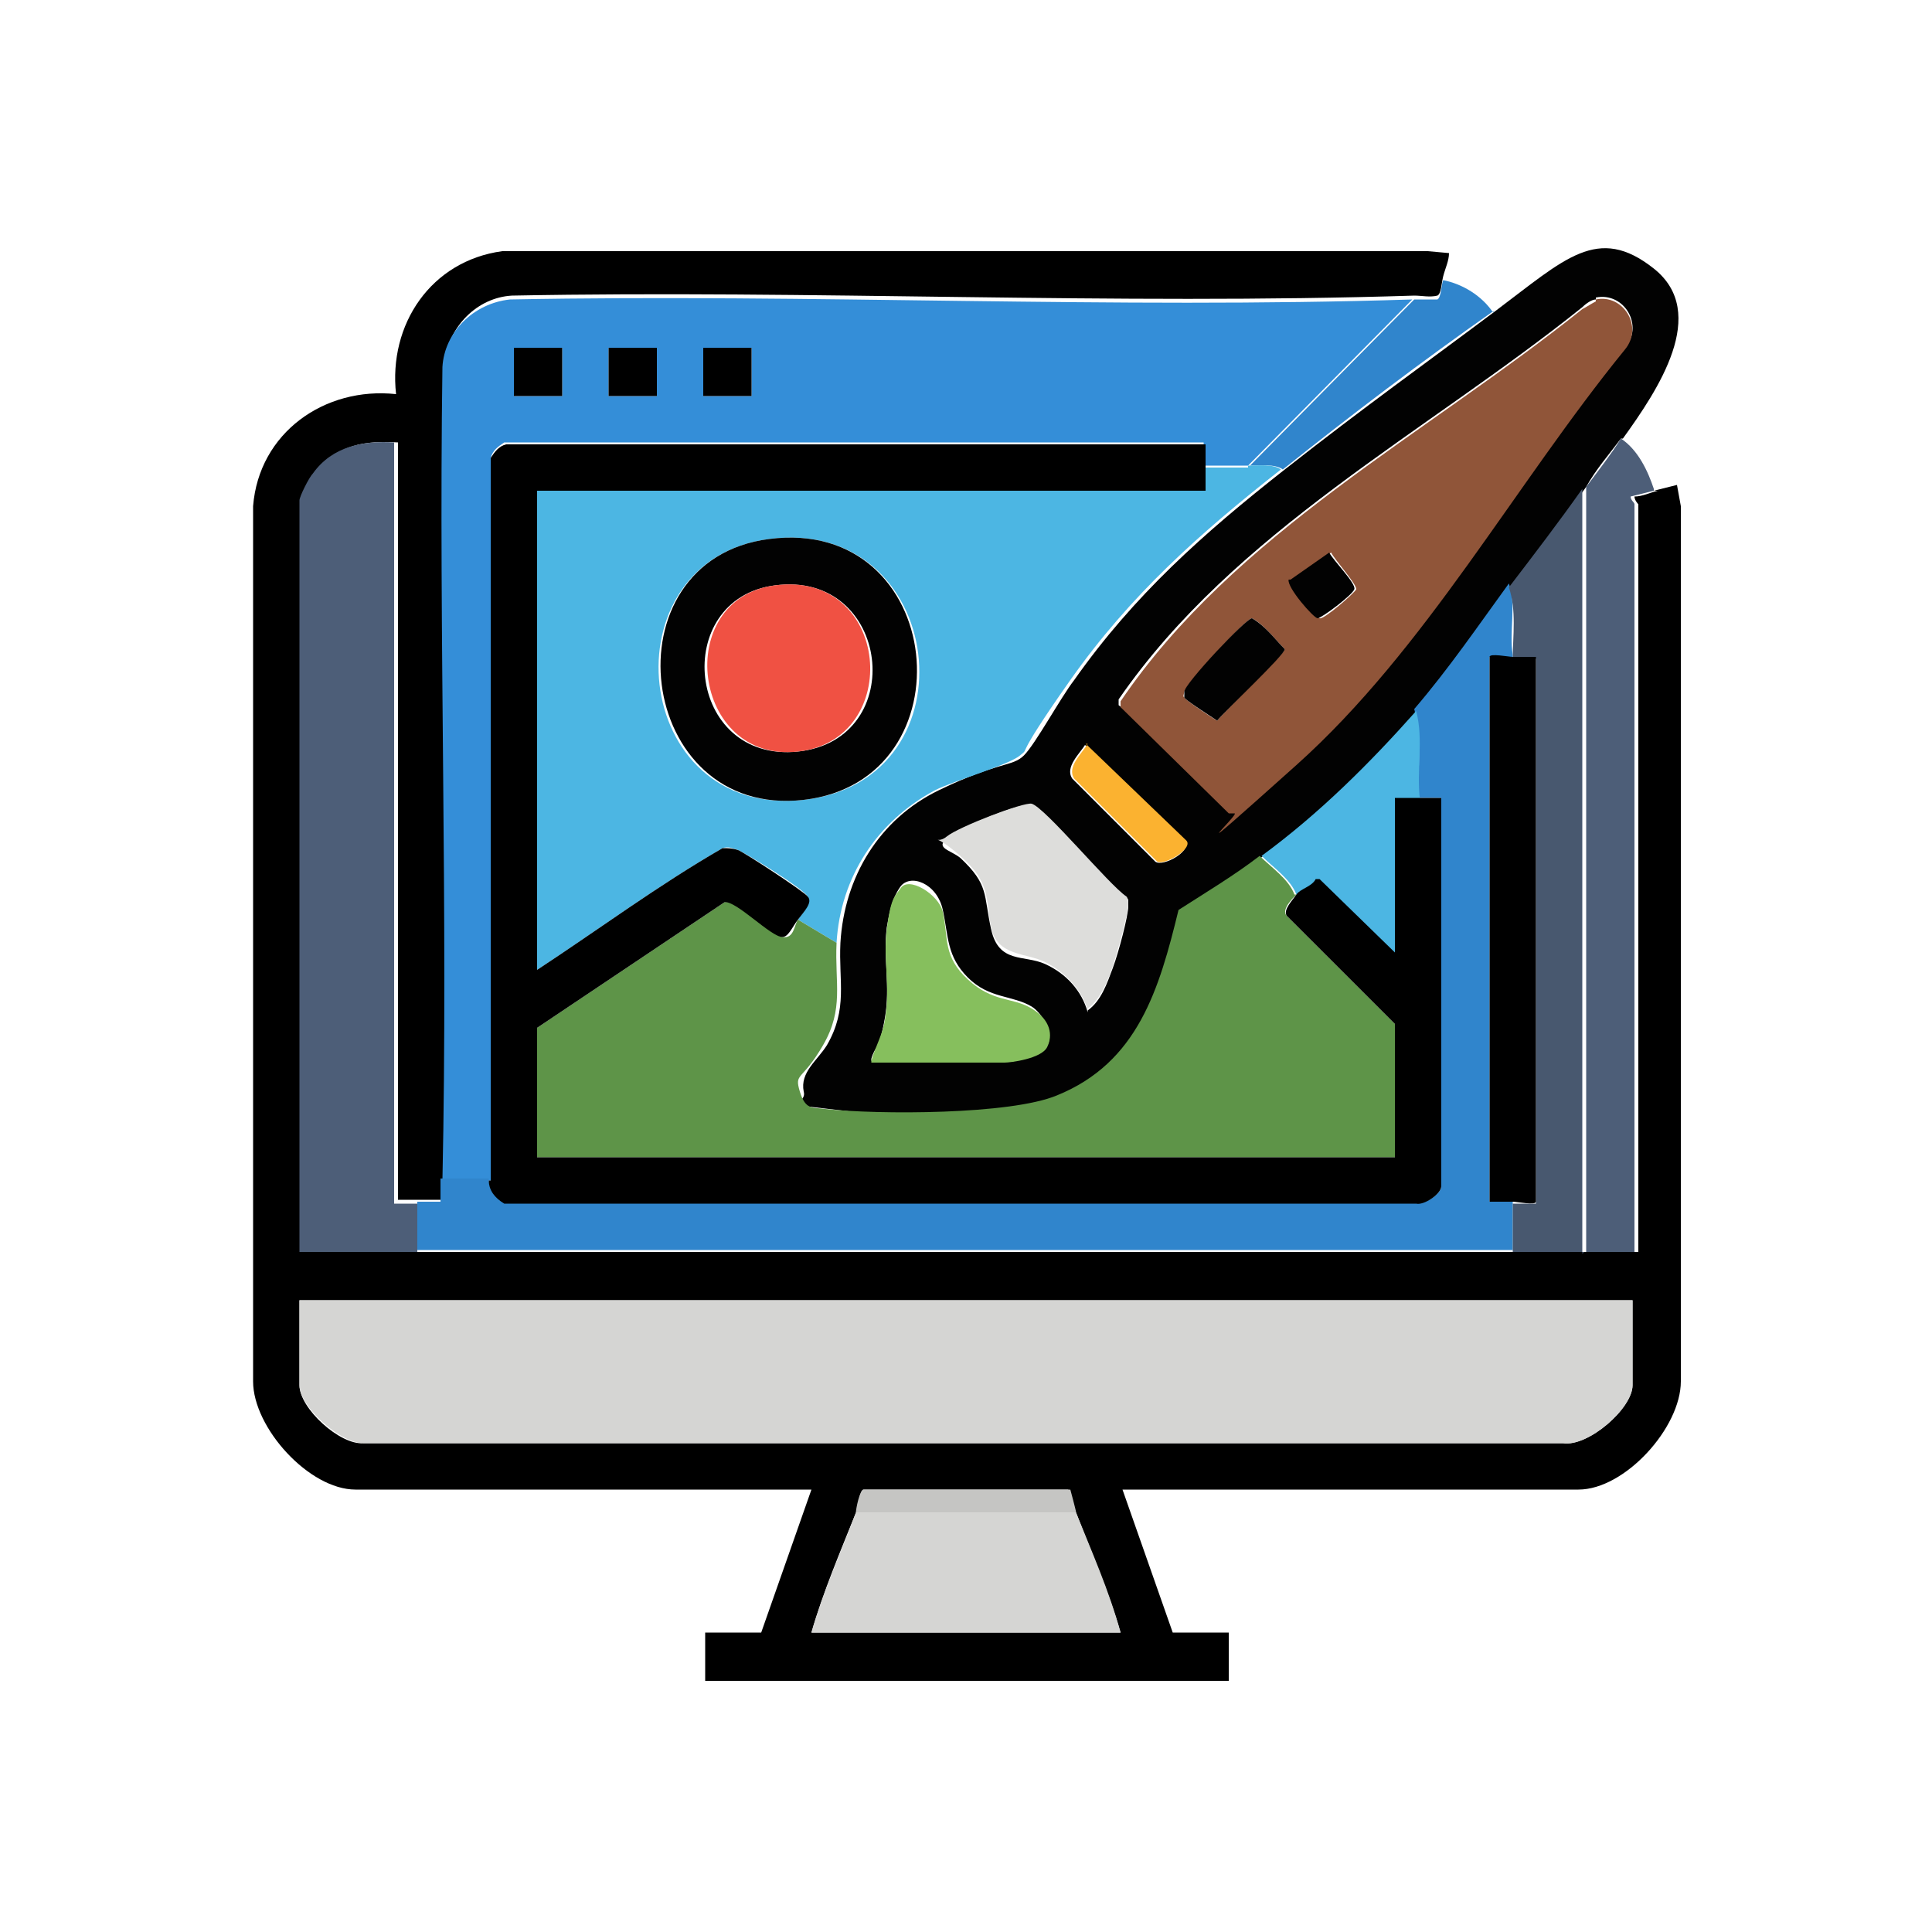 <?xml version="1.0" encoding="UTF-8"?>
<svg id="Layer_1" xmlns="http://www.w3.org/2000/svg" version="1.1" viewBox="0 0 100 100">
  <!-- Generator: Adobe Illustrator 29.1.0, SVG Export Plug-In . SVG Version: 2.1.0 Build 142)  -->
  <defs>
    <style>
      .st0 {
        fill: #4cb6e3;
      }

      .st1 {
        fill: #5e9448;
      }

      .st2 {
        fill: #3085cc;
      }

      .st3 {
        fill: #fbb230;
      }

      .st4 {
        fill: #020202;
      }

      .st5 {
        fill: #86bf5d;
      }

      .st6 {
        fill: #f05143;
      }

      .st7 {
        fill: #c5c5c3;
      }

      .st8 {
        fill: #48586f;
      }

      .st9 {
        fill: #905539;
      }

      .st10 {
        fill: #4d5e78;
      }

      .st11 {
        fill: #348ed8;
      }

      .st12 {
        fill: #d5d5d3;
      }

      .st13 {
        fill: #dddddb;
      }
    </style>
  </defs>
  <path d="M85.6,25.4c.4-.1.8-.2,1.2-.3l.2,1.1v45.3c0,2.4-2.9,5.6-5.3,5.6h-23.6l2.6,7.4h2.9v2.5h-27.1v-2.5h2.9l2.6-7.4h-23.6c-2.4,0-5.3-3.2-5.3-5.6V26.2c.3-3.8,3.7-6.2,7.4-5.8-.4-3.6,1.8-6.9,5.5-7.4h47.9s1.1.1,1.1.1c0,.4-.2.8-.3,1.2s-.1.9-.3,1c-.4.1-.8,0-1.2,0-15.6.5-31.2-.3-46.7,0-1.8.1-3.3,1.6-3.5,3.5-.2,14,.3,28.1,0,42.1,0,.4,0,.8,0,1.2-.4,0-.8,0-1.2,0s-.8,0-1.2,0V22.9c-1.7-.1-3.2.1-4.2,1.6s-.7,1.2-.7,1.4v38.9c2.1,0,4.1,0,6.2,0,18.9,0,37.8,0,56.7,0s2.5,0,3.7,0,1.6,0,2.5,0V26.1c0,0-.2-.2-.2-.4.4,0,.8-.2,1.2-.3ZM84.5,67.3H15.5v4.4c0,1.2,2.1,3.1,3.3,3h62.1c1.3.2,3.6-1.8,3.6-3v-4.4ZM44.3,78.3c-.8,2-1.7,4.1-2.3,6.2h16c-.6-2.1-1.5-4.1-2.3-6.2s-.2-1.1-.3-1.2h-10.7c-.2,0-.3,1-.4,1.2Z"/>
  <path class="st4" d="M83.9,22.7c-.6.8-1.3,1.6-1.8,2.5-1.2,1.7-2.6,3.4-3.8,5.1s-3.2,4.4-4.9,6.5-5.1,5.4-8,7.5-2.8,1.9-4.2,2.8c-1,4.1-2.1,7.8-6.3,9.6s-9.3,1-12,.7-1.1-.2-1.3-.9c-.2-1,.7-1.6,1.2-2.4,1.1-1.9.6-3.3.7-5.3.2-3.4,2-6.4,5.1-7.9s3.8-1.2,4.4-1.8,1.9-3,2.6-3.9c3.1-4.4,6.7-7.6,10.9-10.9s7.3-5.5,10.9-8.2,5.3-4.5,8.2-2.2.2,6.3-1.6,8.8ZM82.6,15.5c-.2,0-.5.2-.7.4-8.1,6.5-18,11.6-24,20.3v.3c.1,0,5.7,5.5,5.7,5.5.1,0,.2,0,.3,0,.3,0,2.8-2.1,3.2-2.5,6.7-6,11.3-14.5,17-21.5,1-1.1,0-2.9-1.5-2.6ZM56.2,38.5c-.3.5-1.1,1.2-.7,1.8l4.3,4.3c.4.3,2-.6,1.5-1.1l-5.2-5ZM56.3,52.3c.7-.5,1-1.4,1.3-2.2s.8-2.7.8-3.2,0-.3-.1-.4c-.9-.6-4.2-4.6-4.9-4.8s-4,1.3-4.4,1.7c-.6.5.2.6.7,1,1.5,1.4,1.2,1.9,1.6,3.7s1.7,1.3,2.8,1.8,1.9,1.4,2.2,2.5ZM45.1,54.9h6.9c.2,0,2-.6,2.2-.8.4-.6-.3-1.7-.8-2-1-.6-2.2-.4-3.3-1.5s-1-2.1-1.3-3.5-1.7-1.9-2.2-1.2-.6,1.6-.7,2.1c-.2,1.6.2,3-.1,4.7s-.5,1.4-.7,2.1Z"/>
  <path class="st10" d="M85.6,25.4c-.4.1-.8.2-1.2.3,0,.2.2.3.2.4v38.7c-.8,0-1.6,0-2.5,0V25.2c.6-.8,1.3-1.7,1.8-2.5.9.6,1.4,1.7,1.7,2.6Z"/>
  <path class="st2" d="M77.3,16.1c-3.7,2.6-7.4,5.4-10.9,8.2-.4-.3-1.2-.2-1.7-.2l8.5-8.6c.4,0,.8,0,1.2,0,.2-.1.2-.8.3-1,1,.2,2,.8,2.6,1.7Z"/>
  <path class="st12" d="M84.5,67.3v4.4c0,1.2-2.3,3.2-3.6,3H18.8c-1.2,0-3.3-1.9-3.3-3v-4.4h69Z"/>
  <path class="st11" d="M73.1,15.5l-8.5,8.6c-.8,0-1.5,0-2.3,0,0-.4,0-.8,0-1.2H26.1c-.3.2-.6.4-.7.8v37.4h-2.5c.3-14-.2-28.1,0-42.1.1-1.8,1.6-3.3,3.5-3.5,15.6-.3,31.2.5,46.7,0ZM29.1,18h-2.5v2.5h2.5v-2.5ZM34,18h-2.5v2.5h2.5v-2.5ZM38.9,18h-2.5v2.5h2.5v-2.5Z"/>
  <path class="st2" d="M78.3,34c-.2,0-1.2,0-1.2,0v28.2c.4,0,.8,0,1.2,0v2.5c-18.9,0-37.8,0-56.7,0v-2.5c.4,0,.8,0,1.2,0,0-.4,0-.8,0-1.2h2.5c0,.5.3,1,.8,1.2h47.2c.4.2,1.3-.4,1.3-.8v-20.1c0,0-1,0-1.2,0,0-1.5.2-3.1-.2-4.6,1.8-2.1,3.3-4.3,4.9-6.5.4,1.1,0,2.5.2,3.7Z"/>
  <path class="st10" d="M21.7,64.8c-2.1,0-4.1,0-6.2,0V25.9c0-.2.5-1.2.7-1.4,1-1.4,2.6-1.7,4.2-1.6v39.4c.4,0,.8,0,1.2,0v2.5Z"/>
  <path class="st8" d="M82,64.8c-1.2,0-2.5,0-3.7,0v-2.5c.2,0,1.2,0,1.2,0v-28.2c-.4,0-.8,0-1.2,0,0-1.2.2-2.5-.2-3.7,1.3-1.7,2.6-3.4,3.8-5.1v39.6Z"/>
  <path class="st12" d="M55.7,78.3c.8,2,1.7,4,2.3,6.2h-16c.6-2.1,1.5-4.1,2.3-6.2h11.4Z"/>
  <path class="st7" d="M44.3,78.3c0-.2.2-1.2.4-1.2h10.7c0,0,.3,1.1.3,1.2h-11.4Z"/>
  <path class="st0" d="M64.6,24.1c.5,0,1.3-.1,1.7.2-4.2,3.3-7.8,6.5-10.9,10.9s-2,3.4-2.6,3.9-3.4,1.3-4.4,1.8c-3,1.6-4.9,4.5-5.1,7.9l-2-1.2c.2-.3.7-.8.5-1.2s-3.3-2.3-3.6-2.4-.5-.2-.8-.1c-3.3,1.9-6.4,4.2-9.6,6.3v-24.8h34.5c0-.4,0-.8,0-1.2.8,0,1.5,0,2.3,0ZM39.8,27.9c-8.5,1.1-7.2,14.5,1.8,13.5s7.4-14.7-1.8-13.5Z"/>
  <path class="st1" d="M67.1,46.3c-.2.2-.8.8-.5,1.1l5.6,5.6v6.9H27.8v-6.7l9.7-6.5c.6-.2,2.4,1.7,3,1.8s.6-.6.8-.9l2,1.2c-.1,2.1.4,3.4-.7,5.3s-1.5,1.4-1.2,2.4.7.8,1.3.9c2.8.3,9.6.3,12-.7,4.2-1.7,5.3-5.5,6.3-9.6,1.4-.9,2.9-1.8,4.2-2.8.6.6,1.5,1.2,1.8,2Z"/>
  <path class="st9" d="M82.6,15.5c1.4-.3,2.5,1.4,1.5,2.6-5.7,7-10.3,15.5-17,21.5s-2.9,2.5-3.2,2.5-.2,0-.3,0l-5.6-5.5v-.3c5.9-8.7,15.8-13.8,23.9-20.3.2-.1.5-.3.7-.4ZM66.8,30c-.1.4,1.3,1.9,1.5,2s1.8-1.3,1.9-1.5c0-.3-1.1-1.5-1.3-1.9l-2,1.4ZM61.3,36.1c0,.1,1.5,1.1,1.7,1.2.4-.5,3.5-3.5,3.5-3.7-.5-.5-1.1-1.3-1.7-1.6-.3,0-3.4,3.4-3.5,3.8s0,.2,0,.3Z"/>
  <path class="st13" d="M56.3,52.3c-.3-1.1-1.2-2-2.2-2.5s-2.5-.3-2.8-1.8,0-2.3-1.6-3.7-1.3-.5-.7-1,4-1.8,4.4-1.7c.7.2,4,4.2,4.9,4.8.1.1.1.3.1.4,0,.5-.6,2.6-.8,3.2s-.6,1.7-1.3,2.2Z"/>
  <path class="st5" d="M45.1,54.9c.2-.7.6-1.4.7-2.1.3-1.7-.1-3.1.1-4.7s.4-1.7.7-2.1c.4-.7,2,.3,2.2,1.2.3,1.4,0,2.3,1.3,3.5s2.3.9,3.3,1.5,1.1,1.4.8,2-1.9.8-2.2.8h-6.9Z"/>
  <path class="st0" d="M73.4,41.4h-1.2v8l-3.9-3.8h-.2c-.2.3-.9.6-1,.7-.3-.8-1.2-1.4-1.8-2,3-2.2,5.6-4.8,8-7.5.4,1.5,0,3.1.2,4.6Z"/>
  <path class="st3" d="M56.2,38.5l5.2,5c.4.4-1.1,1.3-1.5,1.1l-4.3-4.3c-.4-.6.4-1.3.7-1.8Z"/>
  <path d="M25.4,61.1V23.7c.2-.3.4-.6.8-.7h36.2c0,.3,0,.8,0,1.2s0,.8,0,1.2H27.8s0,24.8,0,24.8c3.2-2.1,6.3-4.4,9.6-6.3.3,0,.5,0,.8.1s3.5,2.2,3.6,2.4c.3.3-.2.8-.5,1.2s-.5.9-.8.9c-.6,0-2.4-1.9-3-1.8l-9.7,6.5v6.7h44.4v-6.9l-5.6-5.6c-.2-.3.3-.8.5-1.1s.8-.4,1-.8h.2c0,0,3.9,3.8,3.9,3.8v-8h1.2c.2,0,1.2,0,1.2,0v20.1c0,.4-.9,1-1.3.9H26.1c-.5-.3-.8-.7-.8-1.2Z"/>
  <rect x="26.6" y="18" width="2.5" height="2.5"/>
  <rect x="31.5" y="18" width="2.5" height="2.5"/>
  <rect x="36.4" y="18" width="2.5" height="2.5"/>
  <path d="M78.3,34c.4,0,.8,0,1.2,0v28.2c0,.2-1,0-1.2,0-.4,0-.8,0-1.2,0v-28.2c0-.2,1,0,1.2,0Z"/>
  <path class="st4" d="M39.8,27.9c9.2-1.2,10.5,12.5,1.8,13.5s-10.3-12.4-1.8-13.5ZM40.1,30.3c-5.4.7-4.6,9.2,1.2,8.6s4.8-9.4-1.2-8.6Z"/>
  <path class="st4" d="M61.3,36.1c0-.1,0-.2,0-.3,0-.4,3.2-3.8,3.5-3.8.7.4,1.2,1.1,1.7,1.6,0,.3-3.1,3.2-3.5,3.7-.3-.2-1.7-1.1-1.7-1.2Z"/>
  <path class="st4" d="M66.8,30l2-1.4c.2.4,1.4,1.6,1.3,1.9s-1.7,1.5-1.9,1.5-1.6-1.6-1.5-2Z"/>
  <path class="st6" d="M40.1,30.3c6-.8,6.7,8,1.2,8.6s-6.5-7.9-1.2-8.6Z"/>
</svg>